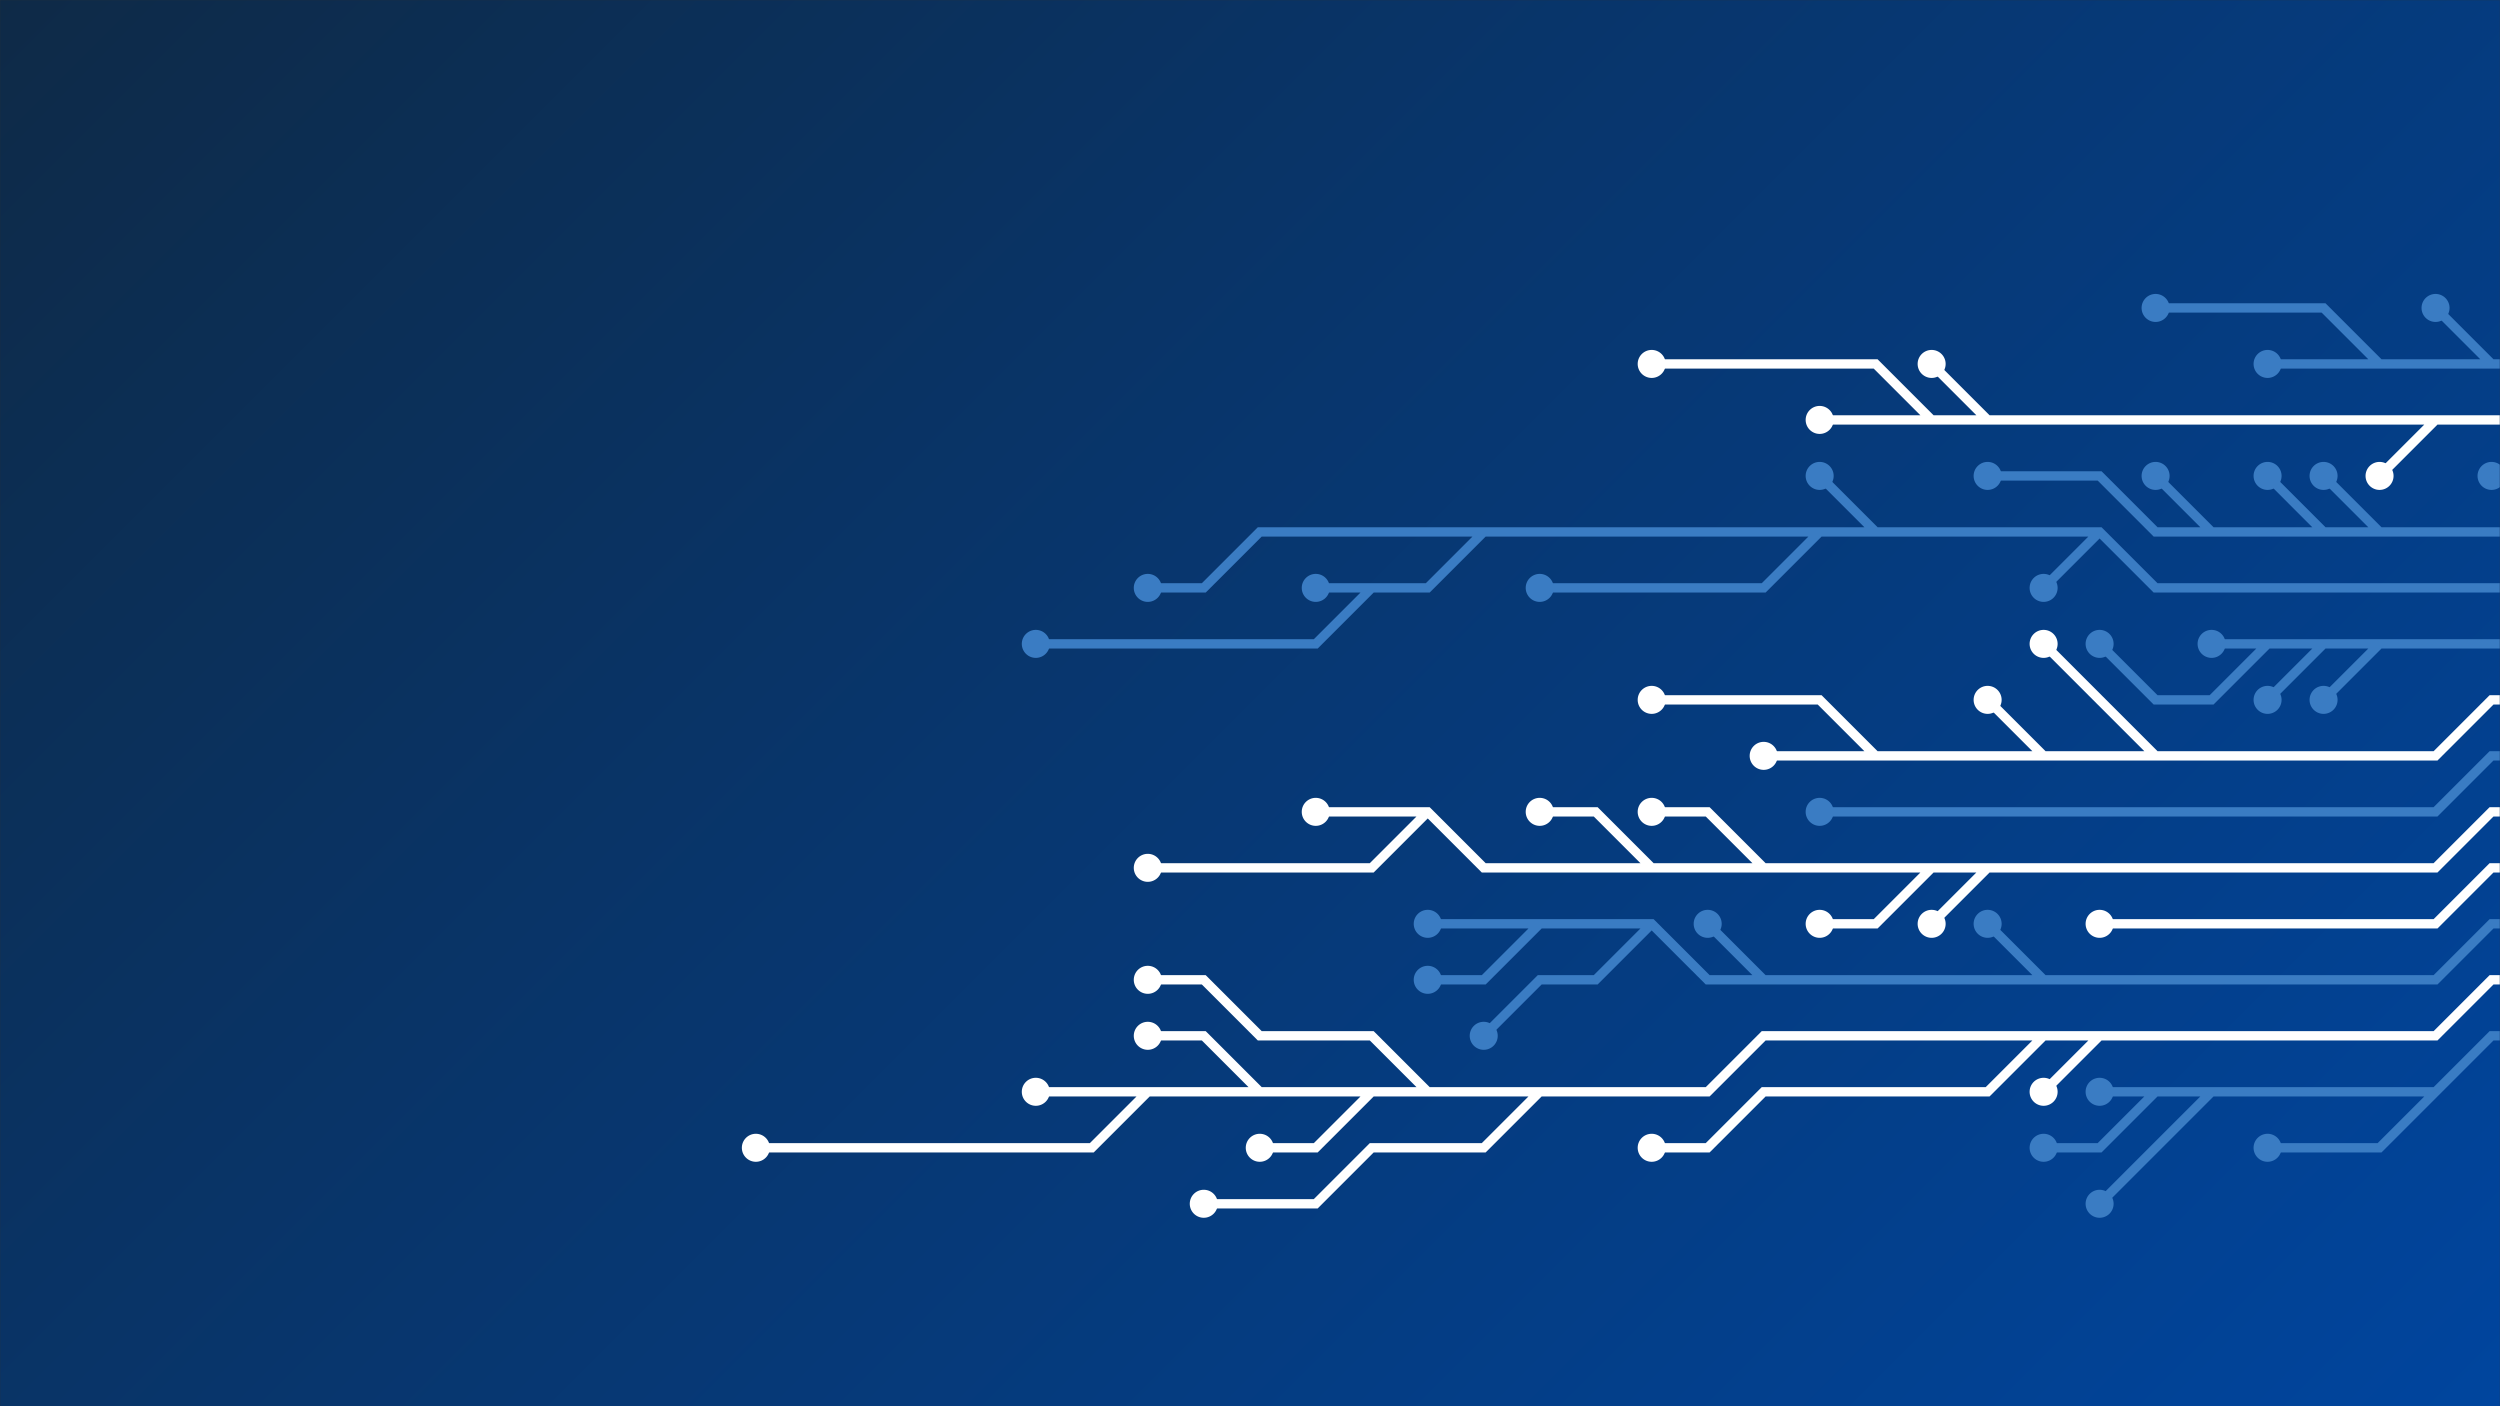 <svg xmlns="http://www.w3.org/2000/svg" version="1.1" xmlns:xlink="http://www.w3.org/1999/xlink" xmlns:svgjs="http://svgjs.dev/svgjs" width="1920" height="1080" preserveAspectRatio="none" viewBox="0 0 1920 1080"><rect x="0" y="0" width="1920" height="1080" fill="#333333" stroke="none"/><g mask="url(&quot;#SvgjsMask1905&quot;)" fill="none"><rect width="1920" height="1080" x="0" y="0" fill="url(&quot;#SvgjsLinearGradient1906&quot;)"></rect><g mask="url(&quot;#SvgjsMask1907&quot;)"><path d="M1569.5 580.5L1526.5 537.5M1440.5 580.5L1397.5 537.5L1354.5 537.5L1311.5 537.5L1268.5 537.5M1655.5 580.5L1612.5 537.5L1569.5 494.5M1956.5 537.5L1913.5 537.5L1870.5 580.5L1827.5 580.5L1784.5 580.5L1741.5 580.5L1698.5 580.5L1655.5 580.5L1612.5 580.5L1569.5 580.5L1526.5 580.5L1483.5 580.5L1440.5 580.5L1397.5 580.5L1354.5 580.5" stroke="rgba(255, 255, 255, 1)" stroke-width="7.17"></path><path d="M1343.75 580.5 a10.75 10.75 0 1 0 21.5 0 a10.75 10.75 0 1 0 -21.5 0zM1515.75 537.5 a10.75 10.75 0 1 0 21.5 0 a10.75 10.75 0 1 0 -21.5 0zM1257.75 537.5 a10.75 10.75 0 1 0 21.5 0 a10.75 10.75 0 1 0 -21.5 0zM1558.75 494.5 a10.75 10.75 0 1 0 21.5 0 a10.75 10.75 0 1 0 -21.5 0z" fill="rgba(255, 255, 255, 1)"></path><path d="M1956.5 580.5L1913.5 580.5L1870.5 623.5L1827.5 623.5L1784.5 623.5L1741.5 623.5L1698.5 623.5L1655.5 623.5L1612.5 623.5L1569.5 623.5L1526.5 623.5L1483.5 623.5L1440.5 623.5L1397.5 623.5" stroke="#3a7cc3" stroke-width="7.17"></path><path d="M1386.75 623.5 a10.75 10.75 0 1 0 21.5 0 a10.75 10.75 0 1 0 -21.5 0z" fill="#3a7cc3"></path><path d="M1741.5 494.5L1698.5 537.5L1655.5 537.5L1612.5 494.5M1784.5 494.5L1741.5 537.5M1827.5 494.5L1784.5 537.5M1956.5 494.5L1913.5 494.5L1870.5 494.5L1827.5 494.5L1784.5 494.5L1741.5 494.5L1698.5 494.5" stroke="#3a7cc3" stroke-width="7.17"></path><path d="M1687.75 494.5 a10.75 10.75 0 1 0 21.5 0 a10.75 10.75 0 1 0 -21.5 0zM1601.75 494.5 a10.75 10.75 0 1 0 21.5 0 a10.75 10.75 0 1 0 -21.5 0zM1730.75 537.5 a10.75 10.75 0 1 0 21.5 0 a10.75 10.75 0 1 0 -21.5 0zM1773.75 537.5 a10.75 10.75 0 1 0 21.5 0 a10.75 10.75 0 1 0 -21.5 0z" fill="#3a7cc3"></path><path d="M1268.5 666.5L1225.5 623.5L1182.5 623.5M1354.5 666.5L1311.5 623.5L1268.5 623.5M1483.5 666.5L1440.5 709.5L1397.5 709.5M1096.5 623.5L1053.5 666.5L1010.5 666.5L967.5 666.5L924.5 666.5L881.5 666.5M1526.5 666.5L1483.5 709.5M1956.5 623.5L1913.5 623.5L1870.5 666.5L1827.5 666.5L1784.5 666.5L1741.5 666.5L1698.5 666.5L1655.5 666.5L1612.5 666.5L1569.5 666.5L1526.5 666.5L1483.5 666.5L1440.5 666.5L1397.5 666.5L1354.5 666.5L1311.5 666.5L1268.5 666.5L1225.5 666.5L1182.5 666.5L1139.5 666.5L1096.5 623.5L1053.5 623.5L1010.5 623.5" stroke="rgba(255, 255, 255, 1)" stroke-width="7.17"></path><path d="M999.75 623.5 a10.75 10.75 0 1 0 21.5 0 a10.75 10.75 0 1 0 -21.5 0zM1171.75 623.5 a10.75 10.75 0 1 0 21.5 0 a10.75 10.75 0 1 0 -21.5 0zM1257.75 623.5 a10.75 10.75 0 1 0 21.5 0 a10.75 10.75 0 1 0 -21.5 0zM1386.75 709.5 a10.75 10.75 0 1 0 21.5 0 a10.75 10.75 0 1 0 -21.5 0zM870.75 666.5 a10.75 10.75 0 1 0 21.5 0 a10.75 10.75 0 1 0 -21.5 0zM1472.75 709.5 a10.75 10.75 0 1 0 21.5 0 a10.75 10.75 0 1 0 -21.5 0z" fill="rgba(255, 255, 255, 1)"></path><path d="M1440.5 408.5L1397.5 365.5M1053.5 451.5L1010.5 494.5L967.5 494.5L924.5 494.5L881.5 494.5L838.5 494.5L795.5 494.5M1612.5 408.5L1569.5 451.5M1139.5 408.5L1096.5 408.5L1053.5 408.5L1010.5 408.5L967.5 408.5L924.5 451.5L881.5 451.5M1397.5 408.5L1354.5 451.5L1311.5 451.5L1268.5 451.5L1225.5 451.5L1182.5 451.5M1956.5 451.5L1913.5 451.5L1870.5 451.5L1827.5 451.5L1784.5 451.5L1741.5 451.5L1698.5 451.5L1655.5 451.5L1612.5 408.5L1569.5 408.5L1526.5 408.5L1483.5 408.5L1440.5 408.5L1397.5 408.5L1354.5 408.5L1311.5 408.5L1268.5 408.5L1225.5 408.5L1182.5 408.5L1139.5 408.5L1096.5 451.5L1053.5 451.5L1010.5 451.5" stroke="#3a7cc3" stroke-width="7.17"></path><path d="M999.75 451.5 a10.75 10.75 0 1 0 21.5 0 a10.75 10.75 0 1 0 -21.5 0zM1386.75 365.5 a10.75 10.75 0 1 0 21.5 0 a10.75 10.75 0 1 0 -21.5 0zM784.75 494.5 a10.75 10.75 0 1 0 21.5 0 a10.75 10.75 0 1 0 -21.5 0zM1558.75 451.5 a10.75 10.75 0 1 0 21.5 0 a10.75 10.75 0 1 0 -21.5 0zM870.75 451.5 a10.75 10.75 0 1 0 21.5 0 a10.75 10.75 0 1 0 -21.5 0zM1171.75 451.5 a10.75 10.75 0 1 0 21.5 0 a10.75 10.75 0 1 0 -21.5 0z" fill="#3a7cc3"></path><path d="M1956.5 666.5L1913.5 666.5L1870.5 709.5L1827.5 709.5L1784.5 709.5L1741.5 709.5L1698.5 709.5L1655.5 709.5L1612.5 709.5" stroke="rgba(255, 255, 255, 1)" stroke-width="7.17"></path><path d="M1601.75 709.5 a10.75 10.75 0 1 0 21.5 0 a10.75 10.75 0 1 0 -21.5 0z" fill="rgba(255, 255, 255, 1)"></path><path d="M1784.5 408.5L1741.5 365.5M1827.5 408.5L1784.5 365.5M1698.5 408.5L1655.5 365.5M1956.5 408.5L1913.5 408.5L1870.5 408.5L1827.5 408.5L1784.5 408.5L1741.5 408.5L1698.5 408.5L1655.5 408.5L1612.5 365.5L1569.5 365.5L1526.5 365.5" stroke="#3a7cc3" stroke-width="7.17"></path><path d="M1515.75 365.5 a10.75 10.75 0 1 0 21.5 0 a10.75 10.75 0 1 0 -21.5 0zM1730.75 365.5 a10.75 10.75 0 1 0 21.5 0 a10.75 10.75 0 1 0 -21.5 0zM1773.75 365.5 a10.75 10.75 0 1 0 21.5 0 a10.75 10.75 0 1 0 -21.5 0zM1644.75 365.5 a10.75 10.75 0 1 0 21.5 0 a10.75 10.75 0 1 0 -21.5 0z" fill="#3a7cc3"></path><path d="M1182.5 709.5L1139.5 752.5L1096.5 752.5M1268.5 709.5L1225.5 752.5L1182.5 752.5L1139.5 795.5M1354.5 752.5L1311.5 709.5M1569.5 752.5L1526.5 709.5M1956.5 709.5L1913.5 709.5L1870.5 752.5L1827.5 752.5L1784.5 752.5L1741.5 752.5L1698.5 752.5L1655.5 752.5L1612.5 752.5L1569.5 752.5L1526.5 752.5L1483.5 752.5L1440.5 752.5L1397.5 752.5L1354.5 752.5L1311.5 752.5L1268.5 709.5L1225.5 709.5L1182.5 709.5L1139.5 709.5L1096.5 709.5" stroke="#3a7cc3" stroke-width="7.17"></path><path d="M1085.75 709.5 a10.75 10.75 0 1 0 21.5 0 a10.75 10.75 0 1 0 -21.5 0zM1085.75 752.5 a10.75 10.75 0 1 0 21.5 0 a10.75 10.75 0 1 0 -21.5 0zM1128.75 795.5 a10.75 10.75 0 1 0 21.5 0 a10.75 10.75 0 1 0 -21.5 0zM1300.75 709.5 a10.75 10.75 0 1 0 21.5 0 a10.75 10.75 0 1 0 -21.5 0zM1515.75 709.5 a10.75 10.75 0 1 0 21.5 0 a10.75 10.75 0 1 0 -21.5 0z" fill="#3a7cc3"></path><path d="M1956.5 365.5L1913.5 365.5" stroke="#3a7cc3" stroke-width="7.17"></path><path d="M1902.75 365.5 a10.75 10.75 0 1 0 21.5 0 a10.75 10.75 0 1 0 -21.5 0z" fill="#3a7cc3"></path><path d="M1569.5 795.5L1526.5 838.5L1483.5 838.5L1440.5 838.5L1397.5 838.5L1354.5 838.5L1311.5 881.5L1268.5 881.5M967.5 838.5L924.5 795.5L881.5 795.5M1053.5 838.5L1010.5 881.5L967.5 881.5M1182.5 838.5L1139.5 881.5L1096.5 881.5L1053.5 881.5L1010.5 924.5L967.5 924.5L924.5 924.5M1612.5 795.5L1569.5 838.5M881.5 838.5L838.5 881.5L795.5 881.5L752.5 881.5L709.5 881.5L666.5 881.5L623.5 881.5L580.5 881.5M1096.5 838.5L1053.5 795.5L1010.5 795.5L967.5 795.5L924.5 752.5L881.5 752.5M1956.5 752.5L1913.5 752.5L1870.5 795.5L1827.5 795.5L1784.5 795.5L1741.5 795.5L1698.5 795.5L1655.5 795.5L1612.5 795.5L1569.5 795.5L1526.5 795.5L1483.5 795.5L1440.5 795.5L1397.5 795.5L1354.5 795.5L1311.5 838.5L1268.5 838.5L1225.5 838.5L1182.5 838.5L1139.5 838.5L1096.5 838.5L1053.5 838.5L1010.5 838.5L967.5 838.5L924.5 838.5L881.5 838.5L838.5 838.5L795.5 838.5" stroke="rgba(255, 255, 255, 1)" stroke-width="7.17"></path><path d="M784.75 838.5 a10.75 10.75 0 1 0 21.5 0 a10.75 10.75 0 1 0 -21.5 0zM1257.75 881.5 a10.75 10.75 0 1 0 21.5 0 a10.75 10.75 0 1 0 -21.5 0zM870.75 795.5 a10.75 10.75 0 1 0 21.5 0 a10.75 10.75 0 1 0 -21.5 0zM956.75 881.5 a10.75 10.75 0 1 0 21.5 0 a10.75 10.75 0 1 0 -21.5 0zM913.75 924.5 a10.75 10.75 0 1 0 21.5 0 a10.75 10.75 0 1 0 -21.5 0zM1558.75 838.5 a10.75 10.75 0 1 0 21.5 0 a10.75 10.75 0 1 0 -21.5 0zM569.75 881.5 a10.75 10.75 0 1 0 21.5 0 a10.75 10.75 0 1 0 -21.5 0zM870.75 752.5 a10.75 10.75 0 1 0 21.5 0 a10.75 10.75 0 1 0 -21.5 0z" fill="rgba(255, 255, 255, 1)"></path><path d="M1483.5 322.5L1440.5 279.5L1397.5 279.5L1354.5 279.5L1311.5 279.5L1268.5 279.5M1526.5 322.5L1483.5 279.5M1870.5 322.5L1827.5 365.5M1956.5 322.5L1913.5 322.5L1870.5 322.5L1827.5 322.5L1784.5 322.5L1741.5 322.5L1698.5 322.5L1655.5 322.5L1612.5 322.5L1569.5 322.5L1526.5 322.5L1483.5 322.5L1440.5 322.5L1397.5 322.5" stroke="rgba(255, 255, 255, 1)" stroke-width="7.17"></path><path d="M1386.75 322.5 a10.75 10.75 0 1 0 21.5 0 a10.75 10.75 0 1 0 -21.5 0zM1257.75 279.5 a10.75 10.75 0 1 0 21.5 0 a10.75 10.75 0 1 0 -21.5 0zM1472.75 279.5 a10.75 10.75 0 1 0 21.5 0 a10.75 10.75 0 1 0 -21.5 0zM1816.75 365.5 a10.75 10.75 0 1 0 21.5 0 a10.75 10.75 0 1 0 -21.5 0z" fill="rgba(255, 255, 255, 1)"></path><path d="M1698.5 838.5L1655.5 881.5L1612.5 924.5M1870.5 838.5L1827.5 881.5L1784.5 881.5L1741.5 881.5M1655.5 838.5L1612.5 838.5M1956.5 795.5L1913.5 795.5L1870.5 838.5L1827.5 838.5L1784.5 838.5L1741.5 838.5L1698.5 838.5L1655.5 838.5L1612.5 881.5L1569.5 881.5" stroke="#3a7cc3" stroke-width="7.17"></path><path d="M1558.75 881.5 a10.75 10.75 0 1 0 21.5 0 a10.75 10.75 0 1 0 -21.5 0zM1601.75 924.5 a10.75 10.75 0 1 0 21.5 0 a10.75 10.75 0 1 0 -21.5 0zM1730.75 881.5 a10.75 10.75 0 1 0 21.5 0 a10.75 10.75 0 1 0 -21.5 0zM1601.75 838.5 a10.75 10.75 0 1 0 21.5 0 a10.75 10.75 0 1 0 -21.5 0z" fill="#3a7cc3"></path><path d="M1827.5 279.5L1784.5 236.5L1741.5 236.5L1698.5 236.5L1655.5 236.5M1913.5 279.5L1870.5 236.5M1956.5 279.5L1913.5 279.5L1870.5 279.5L1827.5 279.5L1784.5 279.5L1741.5 279.5" stroke="#3a7cc3" stroke-width="7.17"></path><path d="M1730.75 279.5 a10.75 10.75 0 1 0 21.5 0 a10.75 10.75 0 1 0 -21.5 0zM1644.75 236.5 a10.75 10.75 0 1 0 21.5 0 a10.75 10.75 0 1 0 -21.5 0zM1859.75 236.5 a10.75 10.75 0 1 0 21.5 0 a10.75 10.75 0 1 0 -21.5 0z" fill="#3a7cc3"></path></g></g><defs><mask id="SvgjsMask1905"><rect width="1920" height="1080" fill="#ffffff"></rect></mask><linearGradient x1="10.94%" y1="-19.44%" x2="89.06%" y2="119.44%" gradientUnits="userSpaceOnUse" id="SvgjsLinearGradient1906"><stop stop-color="#0e2a47" offset="0"></stop><stop stop-color="#00459e" offset="1"></stop></linearGradient><mask id="SvgjsMask1907"><rect width="1920" height="1080" fill="white"></rect><path d="M1349.12 580.5 a5.38 5.38 0 1 0 10.76 0 a5.38 5.38 0 1 0 -10.76 0zM1521.12 537.5 a5.38 5.38 0 1 0 10.76 0 a5.38 5.38 0 1 0 -10.76 0zM1263.12 537.5 a5.38 5.38 0 1 0 10.76 0 a5.38 5.38 0 1 0 -10.76 0zM1564.12 494.5 a5.38 5.38 0 1 0 10.76 0 a5.38 5.38 0 1 0 -10.76 0z" fill="black"></path><path d="M1392.12 623.5 a5.38 5.38 0 1 0 10.76 0 a5.38 5.38 0 1 0 -10.76 0z" fill="black"></path><path d="M1693.12 494.5 a5.38 5.38 0 1 0 10.76 0 a5.38 5.38 0 1 0 -10.76 0zM1607.12 494.5 a5.38 5.38 0 1 0 10.76 0 a5.38 5.38 0 1 0 -10.76 0zM1736.12 537.5 a5.38 5.38 0 1 0 10.76 0 a5.38 5.38 0 1 0 -10.76 0zM1779.12 537.5 a5.38 5.38 0 1 0 10.76 0 a5.38 5.38 0 1 0 -10.76 0z" fill="black"></path><path d="M1005.12 623.5 a5.38 5.38 0 1 0 10.76 0 a5.38 5.38 0 1 0 -10.76 0zM1177.12 623.5 a5.38 5.38 0 1 0 10.76 0 a5.38 5.38 0 1 0 -10.76 0zM1263.12 623.5 a5.38 5.38 0 1 0 10.76 0 a5.38 5.38 0 1 0 -10.76 0zM1392.12 709.5 a5.38 5.38 0 1 0 10.76 0 a5.38 5.38 0 1 0 -10.76 0zM876.12 666.5 a5.38 5.38 0 1 0 10.76 0 a5.38 5.38 0 1 0 -10.76 0zM1478.12 709.5 a5.38 5.38 0 1 0 10.76 0 a5.38 5.38 0 1 0 -10.76 0z" fill="black"></path><path d="M1005.12 451.5 a5.38 5.38 0 1 0 10.76 0 a5.38 5.38 0 1 0 -10.76 0zM1392.12 365.5 a5.38 5.38 0 1 0 10.76 0 a5.38 5.38 0 1 0 -10.76 0zM790.12 494.5 a5.38 5.38 0 1 0 10.76 0 a5.38 5.38 0 1 0 -10.76 0zM1564.12 451.5 a5.38 5.38 0 1 0 10.76 0 a5.38 5.38 0 1 0 -10.76 0zM876.12 451.5 a5.38 5.38 0 1 0 10.76 0 a5.38 5.38 0 1 0 -10.76 0zM1177.12 451.5 a5.38 5.38 0 1 0 10.76 0 a5.38 5.38 0 1 0 -10.76 0z" fill="black"></path><path d="M1607.12 709.5 a5.38 5.38 0 1 0 10.76 0 a5.38 5.38 0 1 0 -10.76 0z" fill="black"></path><path d="M1521.12 365.5 a5.38 5.38 0 1 0 10.76 0 a5.38 5.38 0 1 0 -10.76 0zM1736.12 365.5 a5.38 5.38 0 1 0 10.76 0 a5.38 5.38 0 1 0 -10.76 0zM1779.12 365.5 a5.38 5.38 0 1 0 10.76 0 a5.38 5.38 0 1 0 -10.76 0zM1650.12 365.5 a5.38 5.38 0 1 0 10.76 0 a5.38 5.38 0 1 0 -10.76 0z" fill="black"></path><path d="M1091.12 709.5 a5.38 5.38 0 1 0 10.76 0 a5.38 5.38 0 1 0 -10.76 0zM1091.12 752.5 a5.38 5.38 0 1 0 10.76 0 a5.38 5.38 0 1 0 -10.76 0zM1134.12 795.5 a5.38 5.38 0 1 0 10.76 0 a5.38 5.38 0 1 0 -10.76 0zM1306.12 709.5 a5.38 5.38 0 1 0 10.76 0 a5.38 5.38 0 1 0 -10.76 0zM1521.12 709.5 a5.38 5.38 0 1 0 10.76 0 a5.38 5.38 0 1 0 -10.76 0z" fill="black"></path><path d="M1908.12 365.5 a5.38 5.38 0 1 0 10.76 0 a5.38 5.38 0 1 0 -10.76 0z" fill="black"></path><path d="M790.12 838.5 a5.38 5.38 0 1 0 10.76 0 a5.38 5.38 0 1 0 -10.76 0zM1263.12 881.5 a5.38 5.38 0 1 0 10.76 0 a5.38 5.38 0 1 0 -10.76 0zM876.12 795.5 a5.38 5.38 0 1 0 10.76 0 a5.38 5.38 0 1 0 -10.76 0zM962.12 881.5 a5.38 5.38 0 1 0 10.76 0 a5.38 5.38 0 1 0 -10.76 0zM919.12 924.5 a5.38 5.38 0 1 0 10.76 0 a5.38 5.38 0 1 0 -10.76 0zM1564.12 838.5 a5.38 5.38 0 1 0 10.76 0 a5.38 5.38 0 1 0 -10.76 0zM575.12 881.5 a5.38 5.38 0 1 0 10.76 0 a5.38 5.38 0 1 0 -10.76 0zM876.12 752.5 a5.38 5.38 0 1 0 10.76 0 a5.38 5.38 0 1 0 -10.76 0z" fill="black"></path><path d="M1392.12 322.5 a5.38 5.38 0 1 0 10.76 0 a5.38 5.38 0 1 0 -10.76 0zM1263.12 279.5 a5.38 5.38 0 1 0 10.76 0 a5.38 5.38 0 1 0 -10.76 0zM1478.12 279.5 a5.38 5.38 0 1 0 10.76 0 a5.38 5.38 0 1 0 -10.76 0zM1822.12 365.5 a5.38 5.38 0 1 0 10.76 0 a5.38 5.38 0 1 0 -10.76 0z" fill="black"></path><path d="M1564.12 881.5 a5.38 5.38 0 1 0 10.76 0 a5.38 5.38 0 1 0 -10.76 0zM1607.12 924.5 a5.38 5.38 0 1 0 10.76 0 a5.38 5.38 0 1 0 -10.76 0zM1736.12 881.5 a5.38 5.38 0 1 0 10.76 0 a5.38 5.38 0 1 0 -10.76 0zM1607.12 838.5 a5.38 5.38 0 1 0 10.76 0 a5.38 5.38 0 1 0 -10.76 0z" fill="black"></path><path d="M1736.12 279.5 a5.38 5.38 0 1 0 10.76 0 a5.38 5.38 0 1 0 -10.76 0zM1650.12 236.5 a5.38 5.38 0 1 0 10.76 0 a5.38 5.38 0 1 0 -10.76 0zM1865.12 236.5 a5.38 5.38 0 1 0 10.76 0 a5.38 5.38 0 1 0 -10.76 0z" fill="black"></path></mask></defs></svg>